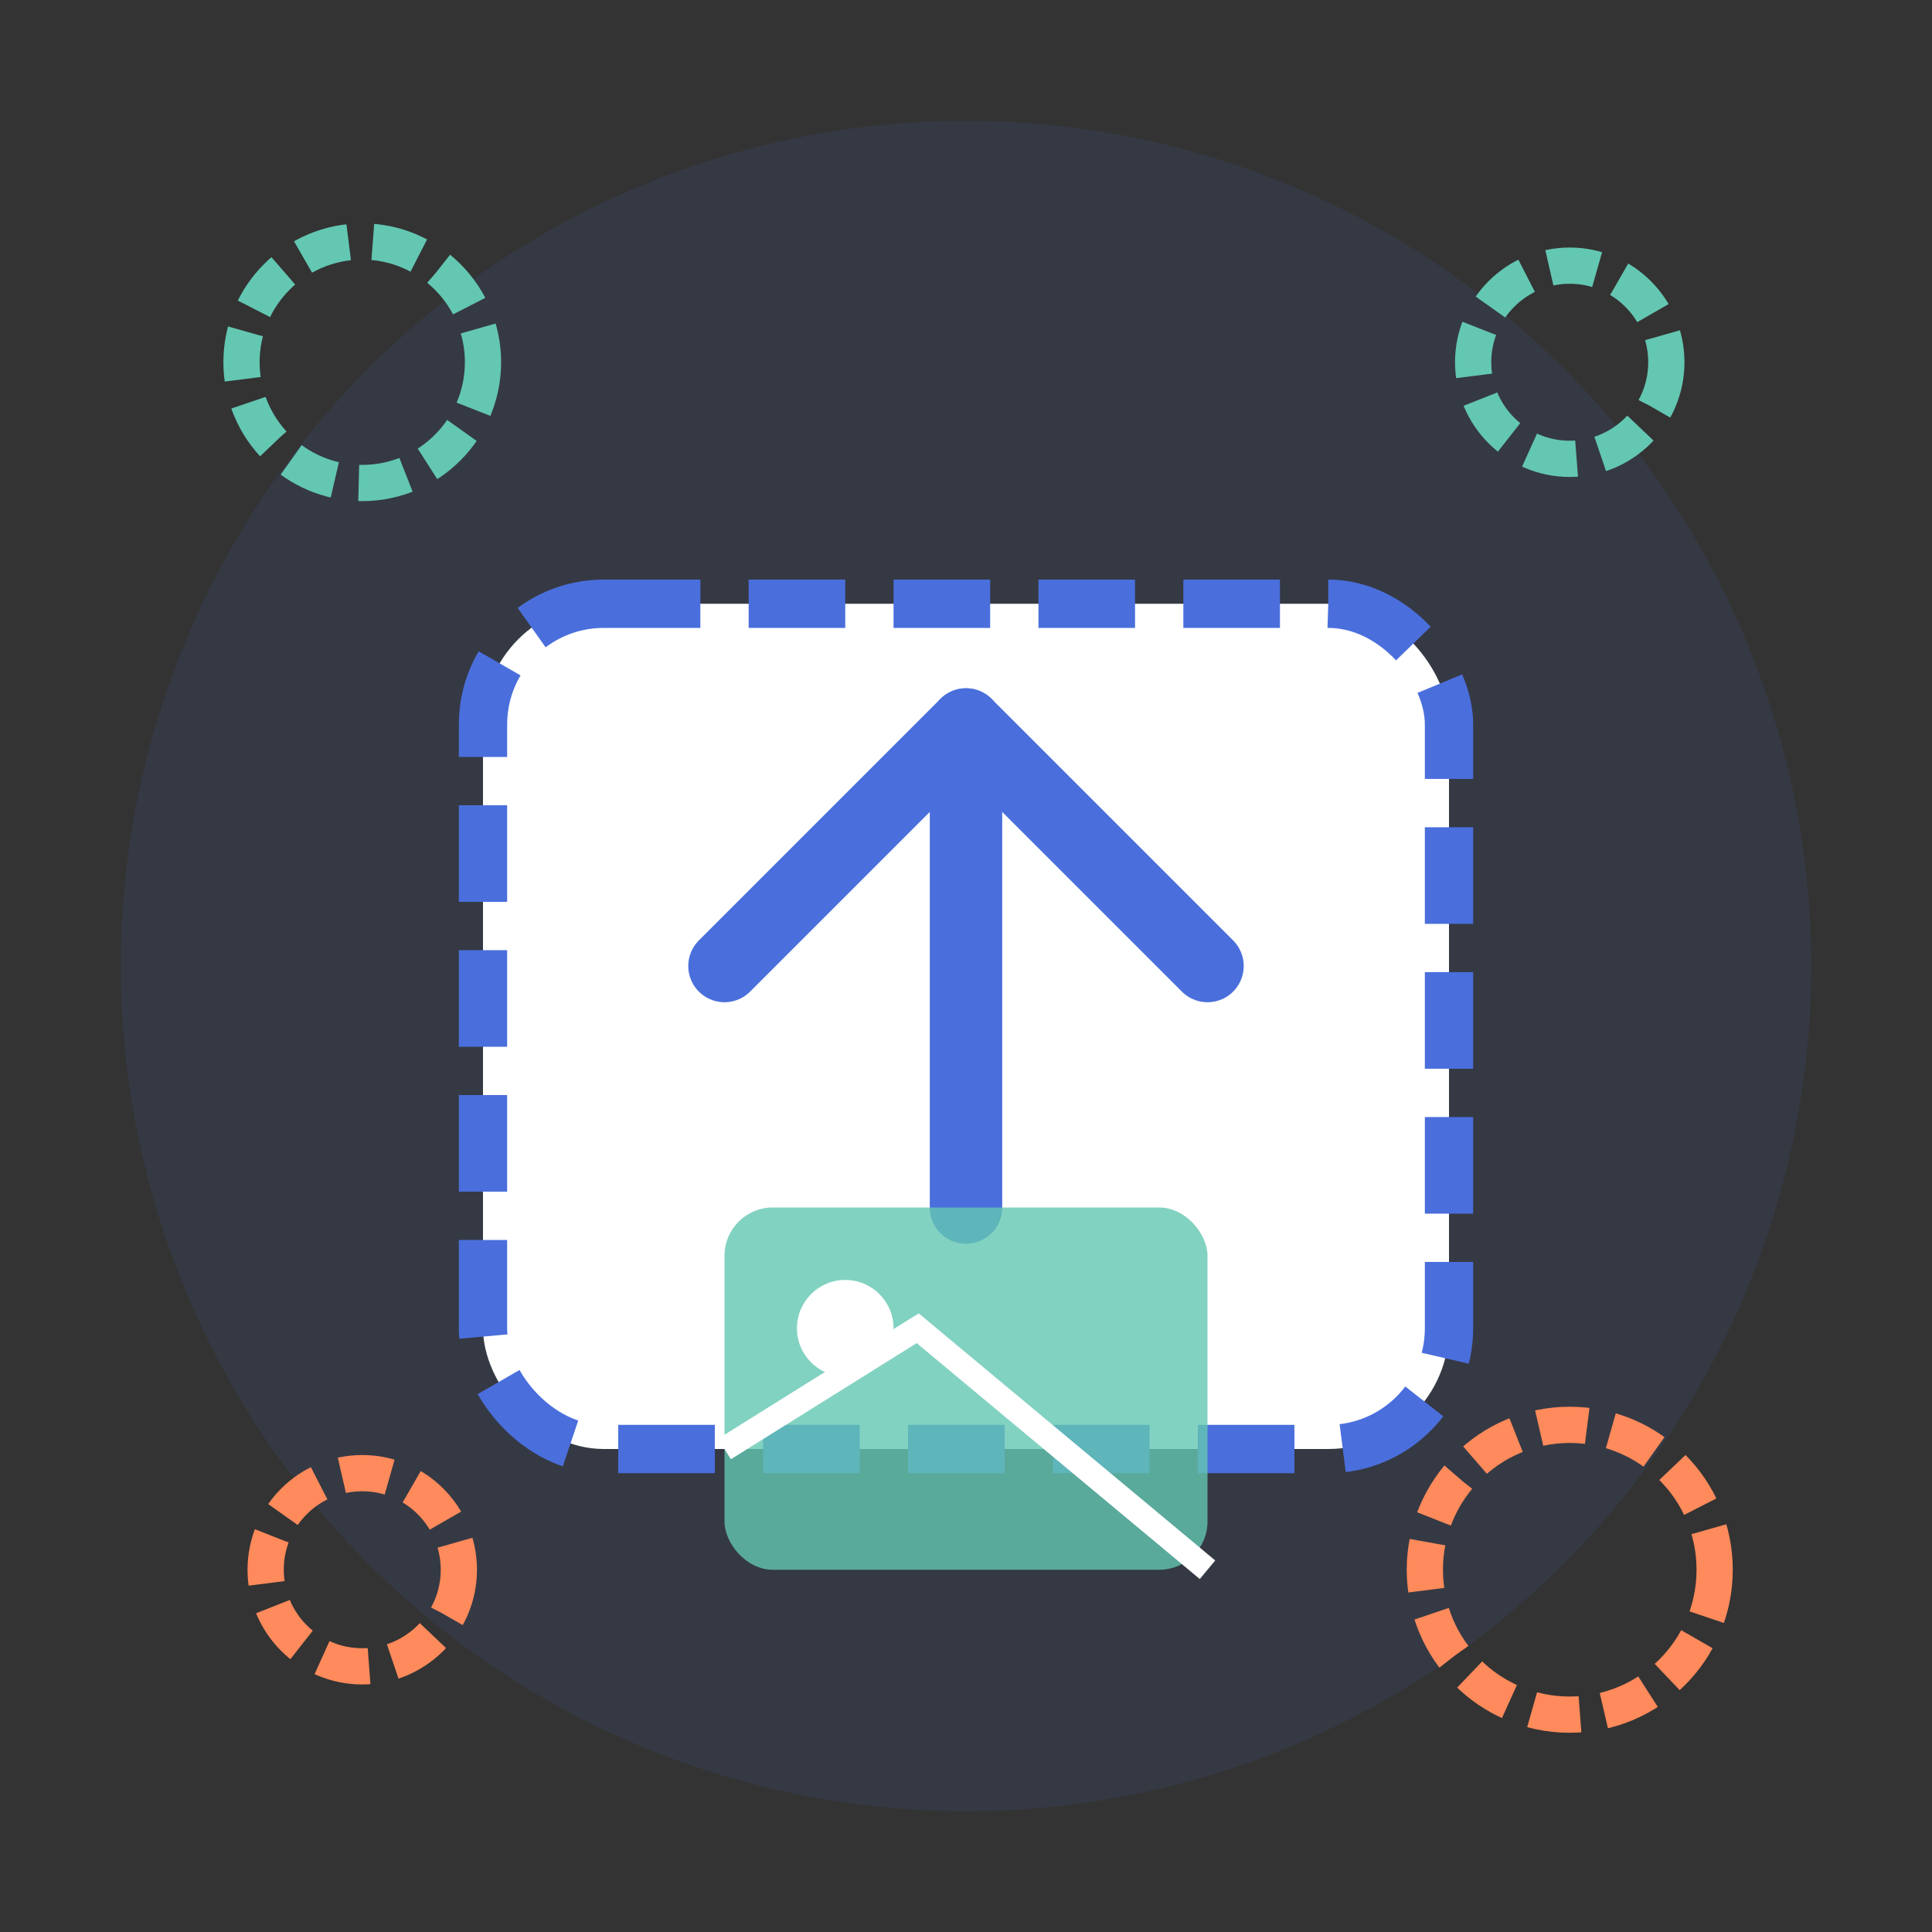 <svg xmlns="http://www.w3.org/2000/svg" viewBox="0 0 80 80" width="80" height="80">
  <rect x="0" y="0" width="80" height="80" fill="#333333" stroke="none"/>
  <!-- Background circle -->
  <circle cx="40" cy="40" r="35" fill="#4A6FDC" opacity="0.1"/>
  
  <!-- Upload container -->
  <rect x="20" y="25" width="40" height="35" rx="5" fill="white" stroke="#4A6FDC" stroke-width="2" stroke-dasharray="4,2"/>
  
  <!-- Upload arrow -->
  <path d="M40,50 L40,30" stroke="#4A6FDC" stroke-width="3" stroke-linecap="round"/>
  <path d="M30,40 L40,30 L50,40" stroke="#4A6FDC" stroke-width="3" stroke-linecap="round" stroke-linejoin="round" fill="none"/>
  
  <!-- Image icon -->
  <rect x="30" y="50" width="20" height="15" rx="2" fill="#63C7B2" opacity="0.8"/>
  <circle cx="35" cy="55" r="2" fill="white"/>
  <path d="M30,60 L38,55 L50,65" stroke="white" stroke-width="1" fill="none"/>
  
  <!-- Decorative elements -->
  <circle cx="15" cy="15" r="5" fill="none" stroke="#63C7B2" stroke-width="1.5" stroke-dasharray="2,1"/>
  <circle cx="65" cy="15" r="4" fill="none" stroke="#63C7B2" stroke-width="1.5" stroke-dasharray="2,1"/>
  <circle cx="65" cy="65" r="6" fill="none" stroke="#FF8A5B" stroke-width="1.5" stroke-dasharray="2,1"/>
  <circle cx="15" cy="65" r="4" fill="none" stroke="#FF8A5B" stroke-width="1.5" stroke-dasharray="2,1"/>
</svg>
